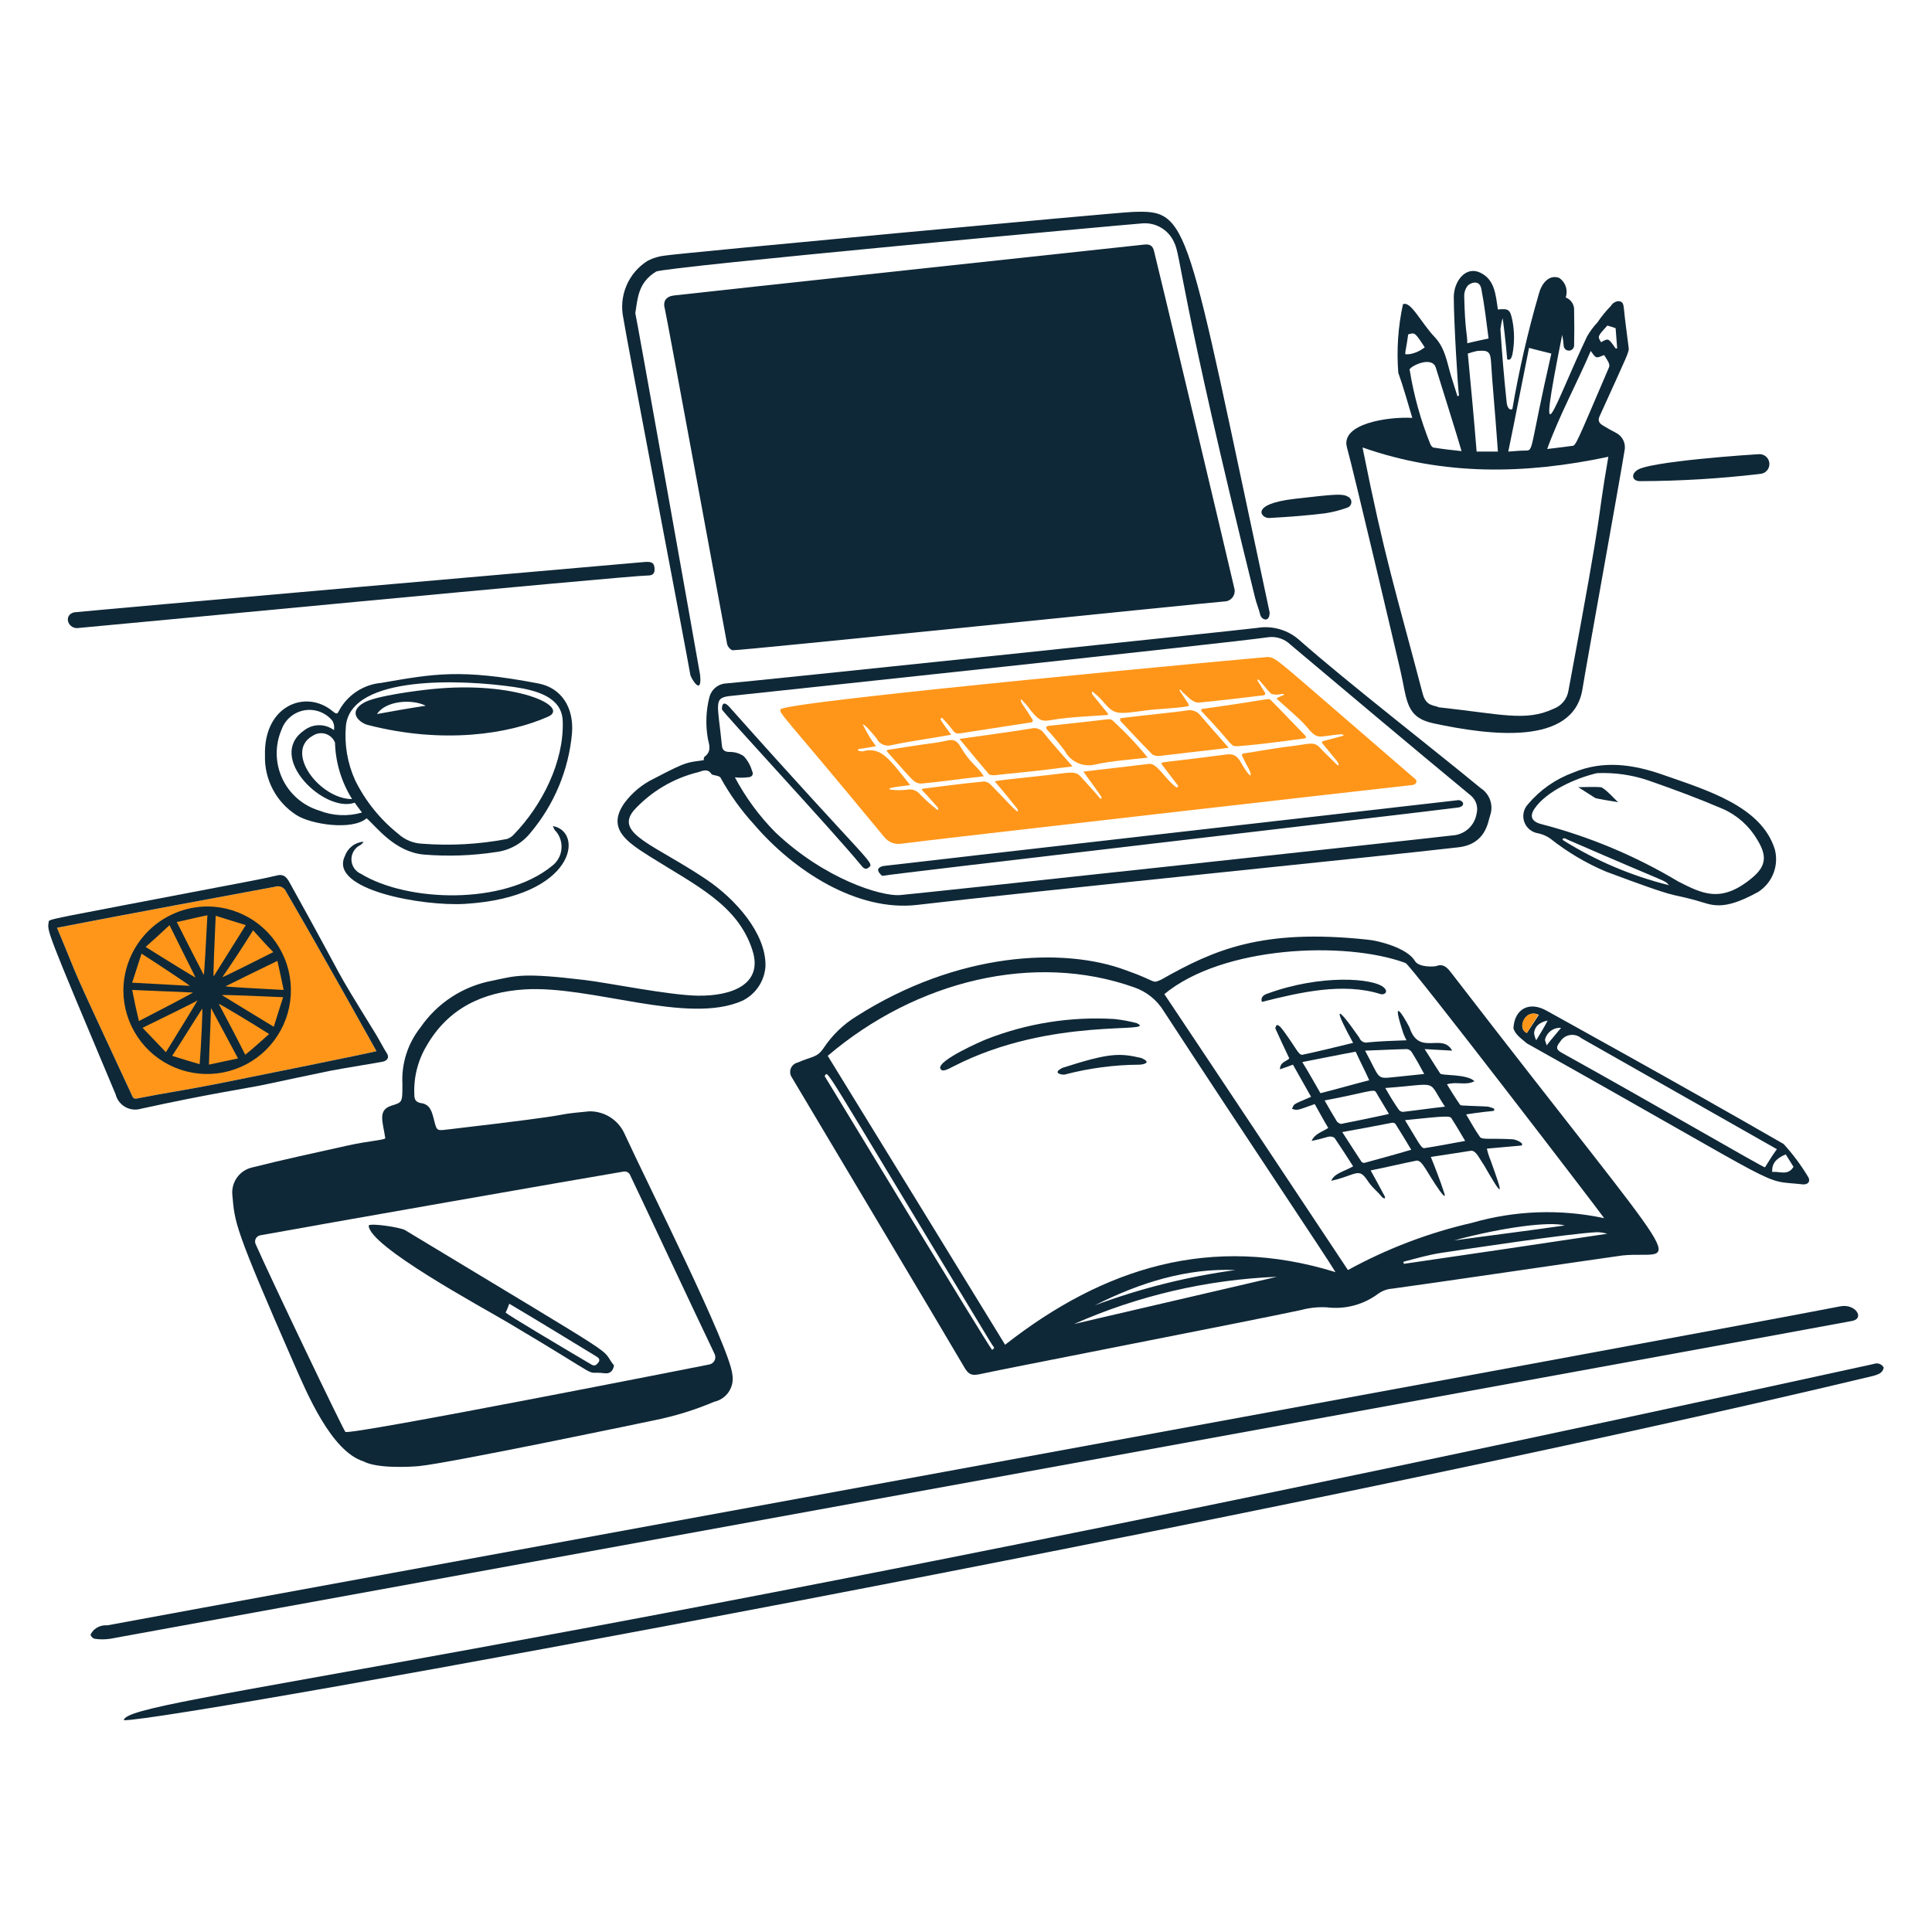 <svg width="238" height="238" viewBox="0 0 238 238" fill="none" xmlns="http://www.w3.org/2000/svg">
<path d="M46.379 129.492C46.307 129.373 39.834 117.721 35.261 109.876C35.156 109.608 34.95 109.391 34.688 109.273C34.425 109.154 34.126 109.143 33.856 109.242C25.353 110.827 18.037 112.157 7.02 114.29C10.433 122.394 7.615 116.363 16.221 134.864C16.349 135.184 16.476 135.439 16.923 135.311C20.183 134.672 23.442 134.171 26.699 133.526C32.07 132.447 45.164 129.811 46.379 129.492Z" fill="#FF9619"/>
<path d="M90.273 80.102C90.018 80.102 89.633 79.655 89.571 79.335C89.174 77.293 82.085 38.701 81.904 38.06C81.632 37.108 82.03 36.513 83.053 36.394C86.623 35.978 138.001 30.444 140.942 30.132C141.58 30.065 141.974 30.192 142.156 30.898C142.698 33 151.347 69.365 152.059 72.493C152.107 72.68 152.112 72.875 152.073 73.064C152.034 73.253 151.954 73.431 151.837 73.585C151.721 73.738 151.571 73.863 151.399 73.951C151.227 74.038 151.038 74.086 150.845 74.09C148.289 74.287 91.168 80.165 90.273 80.102Z" fill="#0F2837"/>
<path d="M47.464 140.226C47.181 138.246 46.468 136.744 48.231 136.202C49.584 135.784 49.572 135.817 49.572 133.518C49.444 131.001 50.239 128.525 51.809 126.553C52.838 125.057 54.152 123.779 55.676 122.792C57.2 121.806 58.904 121.13 60.69 120.803C63.603 120.189 64.338 119.803 72.127 120.738C74.864 121.067 82.439 122.6 85.931 122.655C90.227 122.725 94.01 121.214 92.701 117.096C90.909 111.428 85.645 109.045 79.985 105.468C77.145 103.672 74.799 102.061 76.855 99.014C77.828 97.67 79.124 96.593 80.624 95.883C84.796 93.696 84.618 93.966 86.693 93.646C86.693 93.519 86.693 93.263 86.821 93.2C87.654 92.561 87.386 91.796 87.204 91.027C86.899 89.308 86.964 87.543 87.396 85.852C87.524 85.385 87.797 84.972 88.177 84.673C88.556 84.373 89.021 84.202 89.504 84.186C92.257 83.971 152.32 77.674 154.871 77.35C155.818 77.192 156.789 77.254 157.708 77.531C158.628 77.808 159.472 78.292 160.174 78.947C165.911 83.999 176.768 92.436 182.409 97.093C182.955 97.445 183.367 97.971 183.576 98.586C183.785 99.201 183.779 99.869 183.559 100.48C183.289 101.269 183.05 103.982 179.661 104.377C169.373 105.577 127.216 109.79 113.021 111.469C105.554 112.353 97.736 107.223 92.895 101.566C91.313 99.837 89.941 97.928 88.805 95.88C88.677 95.496 87.841 95.553 87.655 95.368C87.208 94.665 86.633 94.921 86.058 95.112C82.982 95.854 80.199 97.501 78.07 99.841C75.706 102.72 80.582 104.017 87.015 108.339C90.537 110.705 94.38 114.944 94.299 119.008C94.246 119.914 93.951 120.789 93.446 121.543C92.94 122.296 92.242 122.9 91.424 123.292C84.668 126.279 72.828 121.354 64.588 121.887C59.471 122.217 55.224 124.202 52.576 128.789C51.474 130.615 50.941 132.728 51.042 134.858C51.042 135.37 51.169 135.753 51.809 135.88C53.023 136.009 53.227 137.028 53.474 137.989C53.812 139.326 53.797 139.298 55.141 139.14C74.004 136.935 66.445 137.493 72.584 136.903C73.472 136.888 74.347 137.126 75.106 137.589C75.865 138.053 76.476 138.722 76.868 139.521C79.69 145.686 89.949 166.009 90.222 169.359C90.348 170.094 90.186 170.849 89.769 171.468C89.352 172.087 88.713 172.521 87.984 172.681C85.578 173.701 83.073 174.472 80.509 174.982C80.368 175.014 55.48 180.231 51.629 180.604C50.477 180.715 46.453 180.924 44.792 180.029C40.822 178.788 37.846 171.725 36.167 167.891C28.813 151.096 28.932 150.636 28.627 147.255C28.538 146.472 28.744 145.685 29.205 145.046C29.666 144.408 30.349 143.964 31.119 143.804C35.011 142.82 38.909 141.992 42.812 141.12C45.308 140.561 47.232 140.46 47.464 140.226ZM32.065 152.175C31.948 152.195 31.838 152.243 31.742 152.312C31.646 152.382 31.567 152.473 31.512 152.578C31.457 152.682 31.426 152.798 31.422 152.917C31.418 153.035 31.442 153.153 31.491 153.261C33.481 157.757 42.161 175.88 42.544 176.39C43.02 176.866 87.272 168.111 87.398 168.084C87.532 168.056 87.658 167.997 87.766 167.913C87.875 167.829 87.963 167.722 88.025 167.6C88.086 167.477 88.119 167.342 88.121 167.205C88.123 167.067 88.094 166.931 88.037 166.807C85.928 162.428 78.197 145.913 77.565 144.635C77.488 144.524 77.381 144.434 77.257 144.378C77.134 144.322 76.997 144.301 76.862 144.316C71.876 145.146 38.71 150.962 32.065 152.175ZM90.529 95.756C91.853 98.243 93.531 100.525 95.513 102.53C101.657 108.361 108.619 110.431 110.847 110.265C112.89 110.109 174.425 103.452 178.894 102.917C179.627 102.882 180.325 102.596 180.872 102.108C181.418 101.619 181.781 100.958 181.898 100.234C182 99.848 181.995 99.442 181.882 99.058C181.77 98.675 181.554 98.33 181.26 98.061C173.814 91.903 166.353 85.623 158.96 79.404C158.593 79.047 158.148 78.781 157.66 78.625C157.172 78.47 156.655 78.43 156.149 78.509C151.688 79.167 96.347 85.061 90.018 85.73C87.837 85.96 88.405 86.545 88.932 91.863C88.989 92.439 89.315 92.63 89.884 92.63C90.498 92.621 91.1 92.799 91.609 93.141C92.086 93.648 92.436 94.259 92.632 94.926C92.887 95.438 92.632 95.759 92.057 95.759C91.549 95.822 91.036 95.821 90.529 95.756Z" fill="#0F2837"/>
<path d="M173.978 51.477C173.404 49.56 172.892 47.707 172.252 45.919C172.032 43.094 172.226 40.253 172.827 37.485C173.779 37.009 175.038 39.733 176.726 41.51C178.063 42.919 178.259 44.705 178.771 46.366C179.026 47.199 179.28 47.963 179.536 48.794C179.571 48.798 179.606 48.794 179.639 48.783C179.673 48.772 179.703 48.754 179.728 48.73C179.601 47.897 179.089 39.657 179.089 36.592C179.089 34.688 180.528 32.72 182.348 33.588C184.094 34.421 184.241 36.167 184.52 38.124C185.863 37.997 186.031 38.124 186.305 39.467C186.58 40.859 186.58 42.291 186.305 43.684C186.173 44.21 186.002 44.426 185.667 44.259C185.538 42.593 185.155 39.211 185.09 39.211C184.975 39.652 184.89 40.1 184.836 40.553C185.028 43.556 185.283 46.559 185.602 49.561C185.602 49.74 185.776 50.657 186.305 50.394C187.124 45.608 188.213 40.871 189.567 36.207C189.888 34.956 190.781 33.785 192.059 34.226C192.4 34.449 192.668 34.769 192.826 35.144C192.986 35.52 193.031 35.934 192.953 36.334C192.953 36.462 192.89 36.526 192.89 36.654C193.209 36.774 193.482 36.995 193.666 37.283C193.851 37.571 193.937 37.911 193.911 38.252C193.944 39.722 193.944 41.125 193.911 42.596C193.899 42.753 193.831 42.9 193.719 43.009C193.606 43.119 193.458 43.183 193.301 43.191C193.144 43.199 192.99 43.15 192.867 43.052C192.744 42.954 192.661 42.815 192.634 42.66C192.605 42.187 192.541 41.717 192.442 41.254C189.085 58.04 191.478 49.895 195.509 41.446C195.864 40.822 196.293 40.243 196.787 39.721C197.278 38.99 197.835 38.305 198.453 37.677C198.546 37.517 198.676 37.382 198.831 37.282C198.987 37.182 199.164 37.12 199.348 37.101C199.923 37.101 199.995 37.484 200.05 38.06C200.203 39.654 200.434 41.191 200.626 42.788C200.732 43.321 200.55 43.551 197.047 51.286C196.788 51.859 197.047 52.171 197.495 52.436C198.013 52.746 198.581 53.075 199.092 53.33C199.488 53.534 199.805 53.866 199.99 54.272C200.176 54.677 200.219 55.134 200.114 55.567C199.611 58.773 195.401 82.01 194.939 84.894C193.812 91.923 183.54 90.596 176.601 89.111C173.115 88.366 173.36 86.255 172.512 82.594C172.053 80.615 166.812 58.301 165.931 55.12C165.111 52.183 170.971 51.315 173.978 51.477ZM198.135 56.269C187.912 58.442 177.816 58.634 167.848 55.12C170.616 68.956 171.918 72.723 175.261 85.465C175.675 87.046 176.677 86.844 177.241 87.131C184.939 87.964 187.934 88.916 191.362 87.322C191.842 87.149 192.267 86.851 192.593 86.457C192.92 86.064 193.134 85.591 193.214 85.086C197.907 59.976 196.469 65.902 198.128 56.269H198.135ZM173.662 45.599C174.167 48.732 175.022 51.798 176.212 54.74C176.282 54.894 176.392 55.027 176.531 55.123C177.682 55.315 178.831 55.442 180.046 55.571C179.853 54.798 176.888 45.337 176.851 45.218C176.275 43.746 173.401 45.28 173.655 45.599H173.662ZM197.623 43.746C197.305 43.81 196.983 44.073 196.665 44.002C196.408 43.944 196.218 43.554 195.962 43.235C194.237 47.26 192.129 51.089 190.595 55.311C191.744 55.183 192.703 55.056 193.661 54.928C194.127 54.928 194.184 54.647 198.198 45.28C198.409 44.843 197.972 44.34 197.616 43.746H197.623ZM188.359 42.852C187.464 47.255 186.693 51.35 185.803 55.63C186.698 55.567 187.273 55.503 187.912 55.503C188.971 55.503 188.369 55.53 191.106 43.554C190.141 43.3 189.245 43.107 188.352 42.852H188.359ZM184.525 55.63C184.122 49.987 183.844 47.373 183.692 44.768C183.611 43.364 183.436 43.102 181.967 43.235C181.578 43.32 181.194 43.427 180.817 43.554C181.2 47.58 181.583 51.606 181.903 55.63H184.525ZM183.376 41.707C183.12 39.727 182.876 37.616 182.48 35.574C182.233 34.295 180.946 34.935 180.755 35.254C180.501 35.607 180.366 36.032 180.372 36.468C180.474 40.759 180.755 41.163 180.755 42.282C181.642 42.084 182.409 41.888 183.368 41.701L183.376 41.707ZM175.516 42.794C174.302 40.941 174.302 40.941 173.471 41.197C173.088 44.072 172.832 43.624 173.662 43.624C174.338 43.504 174.972 43.216 175.508 42.788L175.516 42.794ZM197.24 42.155C198.135 41.644 198.135 41.644 199.025 42.921H199.217C199.154 42.09 199.09 41.26 199.025 40.429C198.691 40.303 198.35 40.197 198.003 40.11C196.785 41.446 196.785 41.446 197.233 42.149L197.24 42.155Z" fill="#0F2837"/>
<path d="M13.536 201.884C12.922 201.972 12.298 201.972 11.683 201.884C11.568 201.858 11.461 201.803 11.371 201.726C11.282 201.647 11.214 201.548 11.173 201.437C11.108 201.309 11.364 201.053 11.492 200.862C11.715 200.636 11.985 200.46 12.283 200.35C12.581 200.239 12.9 200.196 13.217 200.223C24.422 198.122 206.406 164.88 226.688 160.928C228.566 160.562 229.708 162.382 228.222 162.713C226.902 163.014 13.655 201.863 13.536 201.884Z" fill="#0F2837"/>
<path d="M230.841 168.021C231.063 167.935 231.309 167.933 231.532 168.015C231.755 168.098 231.942 168.259 232.055 168.469C231.927 169.171 231.353 169.302 230.778 169.491C158.307 186.851 21.814 211.916 15.262 211.916C15.262 209.183 58.462 205.751 230.841 168.021Z" fill="#0F2837"/>
<path d="M45.164 100.804C43.379 102.338 38.334 101.561 36.539 100.421C35.309 99.639 34.302 98.55 33.619 97.262C32.936 95.974 32.599 94.53 32.642 93.073C32.458 86.896 37.701 84.847 41.011 87.641C41.267 87.833 41.523 88.089 41.715 87.641C42.223 86.664 42.969 85.83 43.884 85.216C44.799 84.602 45.853 84.227 46.95 84.127C53.388 83.016 56.654 82.348 66.311 84.192C69.19 84.741 70.714 87.194 70.464 90.325C70.058 94.842 68.271 99.126 65.347 102.593C64.305 103.899 62.796 104.747 61.139 104.958C58.201 105.41 55.22 105.517 52.257 105.277C48.627 104.975 46.377 101.843 45.164 100.804ZM42.609 89.431C42.407 91.729 42.803 94.04 43.759 96.139C45.023 98.695 46.834 100.942 49.063 102.721C49.871 103.458 50.911 103.887 52.003 103.935C55.485 104.204 58.987 104.011 62.418 103.361C62.766 103.258 63.076 103.058 63.313 102.784C66.74 99.249 69.514 93.852 69.319 88.792C69.208 85.927 66.214 85.057 63.377 84.639C57.051 83.706 43.226 83.079 42.609 89.431ZM53.152 84.894C63.575 83.823 70.255 87.064 67.528 88.28C62.668 90.447 54.557 91.697 45.293 89.302C44.333 89.055 42.732 87.756 44.845 86.555C46.312 85.719 51.362 85.077 53.152 84.894ZM41.14 89.942C41.218 89.548 41.15 89.139 40.948 88.792C40.539 88.29 40.005 87.907 39.398 87.68C38.792 87.454 38.137 87.393 37.499 87.503C36.862 87.614 36.265 87.892 35.771 88.31C35.276 88.727 34.902 89.269 34.686 89.879C34.278 90.829 34.074 91.856 34.087 92.89C34.101 93.925 34.333 94.945 34.766 95.885C35.2 96.825 35.827 97.662 36.606 98.344C37.385 99.026 38.298 99.536 39.287 99.841C40.977 100.513 42.843 100.603 44.59 100.096C44.271 99.649 43.95 99.263 43.695 98.882C39.969 100.208 32.768 93.272 37.434 90.001C37.958 89.582 38.606 89.348 39.277 89.338C39.948 89.327 40.603 89.539 41.14 89.942ZM43.376 98.439C42.065 96.348 41.336 93.943 41.267 91.475C41.164 91.22 41.005 90.99 40.802 90.804C40.599 90.618 40.357 90.48 40.093 90.4C39.829 90.32 39.551 90.3 39.279 90.342C39.006 90.384 38.747 90.487 38.519 90.642C34.986 92.604 39.371 98.439 43.376 98.439ZM52.448 86.939C50.663 86.044 47.465 86.363 46.442 87.961C48.487 87.584 50.337 87.258 52.448 86.939Z" fill="#0F2837"/>
<path d="M86.249 83.169C86.505 85.853 85.108 83.551 85.035 83.105C84.636 80.669 77.093 41.32 76.792 39.209C76.502 37.862 76.635 36.458 77.172 35.188C77.71 33.919 78.626 32.846 79.796 32.117C80.473 31.77 81.21 31.553 81.967 31.478C83.625 31.201 137.174 26.2 139.473 26.111C146.643 25.833 145.978 26.785 156.404 75.438C156.404 76.78 155.396 76.329 155.254 75.757C155.08 75.05 154.79 74.356 154.615 73.649C145.35 36.188 145.471 31.397 144.648 29.881C144.325 29.13 143.777 28.499 143.077 28.075C142.379 27.651 141.566 27.456 140.751 27.516C138.834 27.647 81.771 32.871 80.818 33.459C78.588 34.824 78.557 36.775 78.262 38.57C78.326 38.635 85.61 79.463 86.249 83.169Z" fill="#0F2837"/>
<path d="M40.628 131.919C39.164 132.207 33.726 133.379 32.45 133.645C30.462 134.06 25.636 134.769 17.37 136.584C17.048 136.681 16.709 136.712 16.374 136.673C16.039 136.636 15.715 136.529 15.422 136.363C15.13 136.196 14.874 135.971 14.67 135.702C14.467 135.434 14.32 135.126 14.239 134.799C5.538 114.132 5.831 114.747 5.998 113.581C5.998 113.187 5.658 113.366 29.191 108.854C30.857 108.536 32.517 108.23 34.174 107.832C34.943 107.647 35.325 108.087 35.644 108.665C43.569 122.931 40.325 117.709 46.25 127.322C46.762 128.155 47.156 128.976 47.656 129.75C47.983 130.256 47.719 130.639 47.21 130.773C46.767 130.886 42.483 131.556 40.628 131.919ZM46.379 129.492C46.306 129.373 39.834 117.721 35.261 109.876C35.156 109.608 34.95 109.392 34.687 109.273C34.425 109.155 34.126 109.143 33.855 109.242C25.353 110.826 18.037 112.157 7.02 114.289C10.433 122.395 7.615 116.363 16.221 134.863C16.348 135.184 16.476 135.439 16.923 135.311C20.182 134.672 23.442 134.171 26.699 133.526C32.069 132.447 45.164 129.811 46.379 129.492Z" fill="#0F2837"/>
<path d="M9.767 77.35C8.393 77.625 7.737 75.781 9.128 75.433C10.913 75.219 77.213 69.412 79.348 69.236C80.242 69.162 80.562 69.299 80.626 69.938C80.69 70.577 80.497 70.897 79.793 70.897C77.4 70.902 10.145 77.35 9.767 77.35Z" fill="#0F2837"/>
<path d="M208.862 110.898C205.224 109.907 207.263 110.89 197.872 107.385C195.396 106.342 193.074 104.967 190.97 103.296C190.526 102.99 190.027 102.772 189.501 102.656C189.112 102.603 188.746 102.444 188.443 102.197C188.138 101.95 187.908 101.624 187.776 101.255C187.644 100.886 187.617 100.489 187.695 100.104C187.773 99.72 187.956 99.366 188.222 99.078C189.704 97.317 191.621 95.973 193.782 95.181C197.5 93.614 201.193 94.16 204.835 95.437C210.272 97.341 216.998 99.321 218.639 104.638C218.894 105.615 218.834 106.647 218.466 107.588C218.099 108.528 217.444 109.328 216.594 109.874C212.065 112.37 210.851 111.442 208.862 110.898ZM192.632 103.552C196.64 106.055 201.018 107.909 205.603 109.046C204.858 108.301 206.443 109.243 193.08 103.423C192.559 103.077 192.32 103.394 192.632 103.552ZM196.721 95.245C194.155 95.84 190.533 97.44 189.054 99.59C188.4 100.542 188.669 101.197 189.822 101.507C195.776 103.049 201.477 105.437 206.753 108.598C209.685 110.077 212.003 111.329 215.826 108.152C217.611 106.672 217.681 105.403 216.465 103.423C215.487 101.757 214.014 100.439 212.249 99.655C209.248 98.371 206.18 97.225 203.048 96.139C201.013 95.45 198.867 95.146 196.721 95.245Z" fill="#0F2837"/>
<path d="M186.435 126.681C186.562 124.252 188.407 123.306 190.524 124.508C190.643 124.579 206.969 133.577 219.724 140.93C220.855 142.17 221.86 143.519 222.726 144.955C223.021 145.401 222.876 145.907 222.152 145.907C216.488 145.279 221.512 147.274 188.096 128.533C187.521 128.022 186.691 127.512 186.435 126.681ZM218.893 141.568L194.803 127.895C194.609 127.731 194.383 127.612 194.139 127.545C193.895 127.478 193.64 127.465 193.39 127.508C193.14 127.551 192.903 127.648 192.694 127.792C192.486 127.935 192.313 128.124 192.185 128.342C191.661 128.971 191.677 129.294 192.376 129.684C203.399 135.789 217.137 143.804 217.424 143.804C217.871 143.102 218.318 142.334 218.893 141.568ZM220.938 143.74L219.98 142.207C218.764 142.717 218.255 143.357 218.314 144.378C219.213 144.251 220.234 144.89 220.938 143.74ZM188.094 127.256C188.604 126.489 189.052 125.787 189.564 125.019C189.409 124.934 189.239 124.881 189.065 124.864C188.889 124.846 188.713 124.866 188.546 124.92C188.379 124.973 188.224 125.062 188.092 125.178C187.96 125.294 187.853 125.435 187.779 125.594C187.33 126.361 187.521 127 188.096 127.256H188.094ZM190.522 128.788C191.16 127.955 191.736 127.319 192.307 126.617C191.856 126.587 191.408 126.718 191.045 126.987C190.682 127.256 190.427 127.646 190.325 128.086C190.332 128.282 190.519 128.597 190.519 128.788H190.522ZM189.243 128.15C189.82 127.198 190.266 126.484 190.65 125.722C189.691 125.913 189.052 126.425 188.984 127.256C189.019 127.567 189.108 127.869 189.245 128.15H189.243Z" fill="#0F2837"/>
<path d="M68.103 101.762C71.984 102.437 70.879 110.509 57.304 111.346C52.036 111.67 40.483 109.604 42.481 105.469C42.648 104.979 42.955 104.549 43.364 104.232C43.772 103.915 44.265 103.724 44.781 103.684C44.684 103.877 44.527 104.034 44.333 104.131C44.008 104.302 43.739 104.562 43.555 104.88C43.371 105.198 43.281 105.561 43.294 105.929C43.307 106.296 43.424 106.652 43.631 106.955C43.837 107.259 44.126 107.498 44.462 107.645C50.214 111.141 62.037 111.52 67.975 106.693C68.3 106.452 68.573 106.149 68.776 105.799C68.979 105.45 69.108 105.063 69.156 104.661C69.204 104.26 69.169 103.853 69.054 103.465C68.939 103.079 68.745 102.719 68.486 102.409C68.294 102.273 68.23 102.018 68.103 101.762Z" fill="#0F2837"/>
<path d="M202.025 59.273C201.097 59.273 200.919 58.487 201.578 57.995C202.662 56.826 216.537 55.95 216.657 55.95C216.98 55.925 217.298 56.028 217.544 56.238C217.789 56.448 217.941 56.746 217.967 57.068C217.992 57.39 217.889 57.709 217.679 57.954C217.469 58.2 217.171 58.352 216.849 58.378C211.929 58.959 206.98 59.258 202.025 59.273Z" fill="#0F2837"/>
<path d="M159.536 61.444C164.534 60.874 165.36 60.789 166.053 61.188C166.185 61.249 166.295 61.347 166.369 61.471C166.444 61.594 166.48 61.737 166.473 61.881C166.466 62.026 166.417 62.164 166.33 62.28C166.244 62.396 166.125 62.483 165.989 62.531C165.098 62.855 164.178 63.09 163.241 63.234C161.007 63.51 158.705 63.681 156.405 63.809C155.447 63.936 153.716 62.108 159.536 61.444Z" fill="#0F2837"/>
<path d="M178.831 119.908C178.385 119.333 177.879 118.63 176.915 119.013C176.723 119.077 174.787 119.217 174.297 118.374C173.377 116.803 169.859 115.875 168.482 115.756C155.421 114.357 149.522 117.019 143.054 120.676C141.807 121.21 142.712 120.938 138.707 119.526C130.987 116.631 117.935 117.279 105.482 125.212C103.874 126.204 102.501 127.534 101.458 129.11C100.651 130.318 100.041 130.108 98.263 130.895C98.072 130.938 97.894 131.029 97.746 131.157C97.598 131.286 97.484 131.45 97.415 131.632C97.345 131.816 97.322 132.014 97.347 132.209C97.373 132.403 97.446 132.588 97.56 132.748C98.582 134.474 117.112 165.527 118.773 168.402C119.284 169.296 119.667 169.488 120.625 169.296C124.141 168.528 153.749 162.78 160.305 161.374C161.345 161.092 162.424 160.984 163.499 161.053C165.722 161.32 167.963 160.724 169.76 159.387C170.265 159.017 170.863 158.796 171.486 158.749C174.489 158.365 197.491 154.978 199.854 154.659C206.868 153.927 209.286 159.417 178.831 119.908ZM122.221 166.295C121.745 165.819 101.663 132.678 101.583 132.559C102.142 132 100.393 129.643 121.901 165.146C122.588 166.289 122.594 165.922 122.221 166.295ZM132.316 163.1C140.205 159.609 148.68 157.637 157.299 157.286L132.316 163.1ZM134.872 160.799C140.431 157.989 146.245 156.2 152.188 156.455C146.274 157.261 140.466 158.718 134.872 160.799ZM123.818 165.657C116.534 153.772 109.25 141.909 101.966 130.067C112.869 120.785 127.425 117.251 139.729 121.634C141.248 122.159 142.535 123.198 143.37 124.573C153.897 140.706 163.236 154.572 164.518 156.711C149.249 151.983 135.958 156.137 123.818 165.657ZM166.052 156.455C158.577 145.209 151.037 133.837 143.435 122.464C150.596 116.535 165.648 115.868 173.145 118.63C173.712 118.773 197.113 149.313 197.616 150.066C192.221 148.91 186.624 149.108 181.322 150.641C175.989 151.864 170.85 153.821 166.052 156.455ZM192.76 150.961C188.357 151.6 183.687 152.175 179.087 152.813C185.221 151.152 190.971 150.449 192.76 150.961ZM172.953 155.688C172.902 155.614 172.879 155.523 172.889 155.432C174.359 155.05 175.893 154.599 177.489 154.347C180.709 153.858 193.415 151.942 196.721 151.791C197.154 151.797 197.584 151.862 197.999 151.983C189.567 153.261 181.26 154.475 172.953 155.688Z" fill="#0F2837"/>
<path d="M188.096 127.257C186.787 126.674 187.886 124.211 189.501 125.02C189.054 125.783 188.543 126.489 188.096 127.257Z" fill="#FF9619"/>
<path d="M75.642 168.212C75.513 168.914 75.129 169.248 74.491 169.17C71.479 168.805 75.417 170.539 62.544 162.909C59.187 160.919 45.419 153.499 45.419 150.961C45.732 150.648 49.33 151.199 49.893 151.535C78.369 168.736 73.597 165.658 75.642 168.212ZM62.288 161.695C62.61 162.017 68.551 165.554 72.83 168.083C73.274 168.347 73.469 168.148 73.725 167.829C73.981 167.445 73.725 167.255 73.406 167.062C72.204 166.332 65.034 161.945 62.735 160.608C62.608 160.979 62.459 161.342 62.288 161.695Z" fill="#0F2837"/>
<path d="M156.212 80.933C157.381 81.112 156.569 80.652 174.167 95.82C174.831 96.262 174.345 96.715 173.911 96.715C171.484 96.969 113.659 103.555 111.04 103.934C110.63 104.002 110.211 103.953 109.827 103.795C109.443 103.637 109.111 103.375 108.867 103.04C96.372 87.887 95.972 87.926 96.152 87.385C96.655 86.378 156.072 80.91 156.212 80.933ZM107.909 91.922C107.141 92.05 106.566 92.177 105.928 92.241C105.352 92.37 105.863 92.561 106.248 92.561C108.522 91.93 109.496 93.427 112.125 96.715C111.231 96.842 110.528 96.906 109.825 97.033C109.186 97.289 109.761 97.225 109.825 97.289C110.441 97.357 111.061 97.357 111.677 97.289C111.997 97.215 112.33 97.235 112.636 97.349C112.944 97.463 113.21 97.664 113.403 97.928C114.012 98.536 114.651 99.112 115.321 99.652C115.512 99.781 115.703 99.908 115.512 99.461C114.872 98.759 114.298 98.056 113.595 97.353C113.581 97.338 113.572 97.319 113.568 97.299C113.565 97.279 113.566 97.258 113.572 97.239C113.579 97.22 113.59 97.202 113.606 97.189C113.621 97.175 113.639 97.165 113.659 97.161C114.681 97.033 119.025 96.459 121.262 96.267C121.585 96.311 121.88 96.469 122.095 96.715C123.741 98.36 125.965 100.939 125.29 99.59C124.395 98.503 123.505 97.353 122.542 96.267C122.798 96.138 124.591 95.973 129.507 95.434C131.745 95.196 132.461 94.909 133.149 95.69C133.863 96.506 134.618 97.287 135.322 98.118C135.641 98.628 135.897 98.373 135.513 97.926C134.874 96.967 134.171 96.073 133.469 95.051C136.215 94.731 138.9 94.412 141.646 94.092C142.598 94.092 143.708 96.19 144.969 97.031L145.161 96.839C144.459 95.945 143.819 95.054 143.116 94.156C142.937 93.799 142.89 94.023 150.592 93.005C151.488 92.886 152.062 92.751 152.7 93.644C153.851 95.69 154.366 96.009 153.914 94.859C153.723 94.539 153.276 93.644 153.021 93.134C153.002 93.101 152.993 93.064 152.993 93.026C152.994 92.988 153.005 92.951 153.024 92.918C153.044 92.886 153.071 92.859 153.104 92.841C153.137 92.823 153.174 92.813 153.212 92.814C154.235 92.686 156.792 92.186 159.09 91.92C161.199 91.675 161.844 91.276 162.603 92.112C163.183 92.747 163.819 93.325 164.458 93.964C164.904 94.475 165.095 94.348 164.713 93.773L162.928 91.6C162.897 91.576 162.874 91.543 162.864 91.506C162.854 91.468 162.856 91.428 162.871 91.392C162.885 91.356 162.911 91.326 162.944 91.306C162.977 91.286 163.016 91.277 163.054 91.281L165.227 90.706C165.738 90.578 165.483 90.45 165.164 90.45C162.175 90.722 162.413 91.262 160.818 89.364C160.119 88.531 157.623 86.424 157.24 86.041C157.447 85.922 157.66 85.815 157.879 85.721C158.327 85.594 158.327 85.402 157.688 85.53C157.327 85.606 156.952 85.585 156.602 85.467C156.474 85.402 155.516 84.253 155.196 83.868C154.813 83.549 154.813 83.741 155.004 83.997L155.837 85.338C155.856 85.371 155.865 85.409 155.865 85.446C155.864 85.484 155.853 85.521 155.834 85.553C155.814 85.586 155.787 85.613 155.754 85.631C155.721 85.65 155.683 85.659 155.646 85.658C152.962 85.977 150.342 86.297 147.722 86.552C146.869 86.552 146.532 85.975 145.614 85.211C145.358 84.763 145.167 84.955 145.487 85.338C145.805 85.785 146.061 86.233 146.382 86.68C146.509 86.936 146.445 86.999 146.317 86.999C145.103 87.255 142.675 87.314 141.2 87.511C137.493 88.008 137.294 88.094 135.833 86.36C135.502 85.988 135.138 85.646 134.747 85.338C134.555 85.083 134.428 85.275 134.555 85.53C135.131 86.233 135.833 87.128 136.473 87.894C136.486 87.91 136.494 87.928 136.498 87.948C136.502 87.968 136.5 87.989 136.494 88.008C136.487 88.027 136.476 88.044 136.461 88.058C136.446 88.072 136.428 88.081 136.408 88.086C135.45 88.15 131.49 88.344 129.763 88.661C128.359 88.919 128.097 88.852 127.016 87.575C126.733 87.163 126.411 86.778 126.057 86.424C125.61 85.85 125.739 86.297 125.866 86.616C126.313 87.255 126.76 87.959 127.209 88.661C127.222 88.69 127.229 88.722 127.23 88.754C127.231 88.786 127.225 88.818 127.213 88.848C127.201 88.878 127.183 88.905 127.16 88.928C127.137 88.951 127.11 88.969 127.08 88.981C124.14 89.428 121.279 89.885 118.393 90.322C117.338 90.482 117.704 90.084 116.029 88.406L115.836 88.597C116.221 89.237 116.669 89.811 117.179 90.513C114.687 90.961 112.258 91.276 109.831 91.791C109.474 91.896 109.09 91.87 108.751 91.717C108.411 91.564 108.137 91.295 107.978 90.958C106.381 88.978 106.125 89.106 106.381 89.426C106.806 90.306 107.318 91.143 107.909 91.922Z" fill="#FF9619"/>
<path d="M108.676 107.896C108.557 107.777 107.538 106.997 108.802 106.682C111.42 106.362 176.851 98.886 179.661 98.567C180.212 98.567 180.597 99.245 179.725 99.461C172.991 100.33 110.028 107.624 108.676 107.896Z" fill="#0F2837"/>
<path d="M89.89 87.13C107.373 106.765 107.785 106.212 107.015 106.874C106.566 107.256 106.251 106.806 105.992 106.491C102.651 102.421 88.932 87.643 88.932 87.385C88.932 87.193 88.927 86.047 89.89 87.13Z" fill="#0F2837"/>
<path d="M117.493 131.346C116.752 131.725 116.038 132.151 115.827 131.602C115.572 130.581 120.962 128.236 121.513 128.023C126.531 126.055 131.915 125.205 137.295 125.531C138.222 125.633 139.141 125.803 140.043 126.042C142.8 127.417 129.634 125.124 117.493 131.346Z" fill="#0F2837"/>
<path d="M140.56 130.323C142.092 130.962 140.622 131.156 140.366 131.156C137.261 131.174 134.17 131.582 131.167 132.37C130.975 132.435 129.441 132.243 130.911 131.537C136.612 129.71 137.871 129.704 140.56 130.323Z" fill="#0F2837"/>
<path d="M166.691 143.677C165.925 142.463 165.158 141.313 164.391 140.163C164.279 140.09 164.153 140.04 164.021 140.019C163.89 139.997 163.755 140.002 163.625 140.034C162.981 140.212 162.282 140.417 161.579 140.546C161.964 139.652 162.857 139.459 163.625 138.948C163.049 137.99 162.538 137.032 161.959 136.01C159.655 136.843 159.793 136.8 159.146 136.584C159.535 136.002 158.853 136.227 161.511 135.115C160.744 133.773 160.042 132.497 159.274 131.153C158.764 131.345 158.252 131.537 157.677 131.728C157.677 130.835 158.443 130.776 158.828 130.388C158.252 129.174 157.677 127.958 157.103 126.681C157.167 126.617 157.133 125.635 158.125 127C159.791 129.293 159.943 129.939 160.425 129.939C162.534 129.492 164.578 128.98 166.687 128.47C164.513 124.509 164.195 123.166 167.453 127.831C167.527 128.047 167.681 128.228 167.882 128.334C168.084 128.441 168.319 128.467 168.539 128.406C170.071 128.257 171.606 128.214 173.268 128.15C173.054 127.765 172.883 127.358 172.757 126.937C171.091 121.761 173.65 126.553 173.65 126.617C174.827 130.145 177.674 127.17 178.886 129.428C177.864 129.365 176.778 129.301 175.5 129.236C176.203 130.323 176.778 131.281 177.417 132.24C177.567 132.538 180.699 132.263 181.634 133.192C180.548 133.767 179.462 133.192 178.248 133.575C178.76 134.408 179.269 135.241 179.845 136.067C179.909 136.196 180.229 136.196 180.483 136.196C181.443 136.258 182.337 136.258 183.295 136.323C183.56 136.379 183.817 136.464 184.062 136.578C184.062 137.043 184.44 136.677 180.611 137.281C181.185 138.24 181.697 139.197 182.336 140.093C182.669 140.426 183.764 140.195 186.361 140.349C186.612 140.349 187.789 140.767 187.448 141.115C186.042 141.242 184.635 141.371 183.164 141.498C183.274 141.978 183.422 142.448 183.61 142.903C185.276 147.504 185.207 147.696 182.777 143.479C182.301 142.843 181.884 141.754 181.244 141.754C179.578 142.01 177.984 142.266 176.261 142.521C176.708 143.606 177.538 145.78 177.793 146.61C178.369 148.143 177.41 146.738 177.346 146.674C175.726 144.379 175.253 142.968 174.535 142.968C172.617 143.351 170.765 143.801 168.848 144.182C169.424 145.204 169.934 146.163 170.445 147.121C170.894 147.824 170.382 147.696 170.126 147.312C169.742 146.865 169.293 146.479 168.912 146.034C168.467 145.521 168.079 144.693 167.571 144.564C166.896 144.341 166.163 144.978 163.993 145.46C164.391 144.508 165.605 144.316 166.691 143.677ZM162.666 134.668C164.71 134.157 166.691 133.581 168.671 133.071C168.161 131.92 167.586 130.835 167.005 129.556C164.897 129.939 162.721 130.389 160.425 130.835C161.261 132.175 161.959 133.454 162.666 134.668ZM165.349 139.459C166.182 140.738 166.947 141.951 167.713 143.103C167.765 143.168 167.836 143.216 167.917 143.239C167.997 143.261 168.082 143.258 168.161 143.23C170.014 142.718 171.931 142.207 173.847 141.633C173.209 140.546 172.57 139.524 171.931 138.501C171.884 138.428 171.817 138.37 171.738 138.337C171.657 138.302 171.569 138.293 171.484 138.31C169.502 138.694 167.522 139.076 165.349 139.459ZM171.1 137.224C170.588 136.329 170.014 135.439 169.502 134.541C169.273 134.082 168.354 134.591 163.177 135.562C163.752 136.584 164.2 137.347 164.71 138.18C164.839 138.309 165.094 138.5 165.286 138.436C167.202 138.054 169.119 137.671 171.1 137.224ZM173.08 137.99C174.715 140.664 175.05 141.441 175.445 141.441C177.111 141.185 178.767 140.865 180.492 140.546C179.917 139.587 179.406 138.694 178.826 137.798C178.646 137.429 178.171 137.464 173.08 137.99ZM168.161 129.428C170.055 132.899 169.485 132.926 171.74 132.687C172.953 132.557 174.167 132.431 175.445 132.303C174.934 131.345 174.437 130.441 173.911 129.62C173.849 129.518 173.766 129.431 173.666 129.365C173.566 129.299 173.454 129.255 173.336 129.236C171.674 129.269 170.014 129.365 168.161 129.428ZM170.653 134.029C171.228 135.05 171.74 135.881 172.319 136.712C172.379 136.79 172.457 136.853 172.545 136.898C172.633 136.942 172.73 136.966 172.829 136.968C174.555 136.776 176.216 136.52 178.005 136.329C175.698 132.877 177.513 133.538 170.653 134.029Z" fill="#0F2837"/>
<path d="M155.446 123.422C155.254 122.847 155.702 122.527 156.15 122.399C162.643 120.007 169.291 120.463 170.525 121.696C171.08 122.252 170.468 122.588 170.079 122.464C165.436 120.986 160.061 122.268 155.446 123.422Z" fill="#0F2837"/>
<path d="M25.612 111.666C27.648 111.685 29.632 112.306 31.316 113.449C33 114.593 34.307 116.21 35.075 118.095C35.843 119.98 36.035 122.05 35.629 124.045C35.223 126.039 34.236 127.87 32.792 129.305C31.349 130.74 29.513 131.716 27.516 132.11C25.519 132.504 23.45 132.299 21.569 131.52C19.688 130.742 18.08 129.424 16.946 127.734C15.812 126.043 15.204 124.055 15.197 122.019C15.211 119.267 16.314 116.632 18.266 114.692C20.218 112.751 22.86 111.663 25.612 111.666ZM24.079 120.42C24.079 120.356 21.971 116.203 20.884 113.967C19.862 114.925 18.967 115.752 17.945 116.65C20.054 117.991 24.015 120.42 24.079 120.42ZM17.562 126.616C18.584 127.703 19.479 128.597 20.437 129.619C21.779 127.447 24.335 123.294 24.335 123.23C24.157 123.414 19.816 125.491 17.562 126.616ZM17.114 125.783C19.479 124.57 23.759 122.332 23.759 122.269C21.332 122.141 18.904 122.078 16.284 121.95C16.541 123.295 16.795 124.445 17.114 125.783ZM33.727 126.485C34.111 125.208 34.494 124.058 34.877 122.844C32.26 122.717 27.402 122.524 27.338 122.588C29.446 123.869 31.491 125.148 33.727 126.489V126.485ZM26.571 112.812C26.443 115.43 26.251 120.288 26.315 120.288C27.593 118.244 28.872 116.199 30.277 113.963C28.999 113.584 27.846 113.199 26.571 112.812ZM25.102 120.096C25.166 120.096 25.421 115.304 25.549 112.749C24.271 113.004 23.057 113.324 21.779 113.582C22.929 115.883 24.015 117.991 25.102 120.1V120.096ZM33.152 127.38C31.043 126.039 27.019 123.611 26.954 123.675C28.041 125.719 29.126 127.764 30.213 129.936C31.235 129.115 32.13 128.282 33.152 127.384V127.38ZM23.376 121.439C23.376 121.374 19.543 118.821 17.434 117.477C17.051 118.691 16.667 119.84 16.284 121.055C18.84 121.186 21.14 121.314 23.376 121.442V121.439ZM34.174 118.371C31.938 119.458 29.829 120.48 27.785 121.501C27.785 121.566 32.45 121.822 34.942 121.95C34.686 120.674 34.43 119.525 34.174 118.375V118.371ZM29.319 130.384C28.168 128.211 25.997 124.185 25.997 124.185C25.932 126.422 25.804 128.723 25.741 131.15C26.954 130.9 28.041 130.643 29.319 130.388V130.384ZM31.178 114.605C29.9 116.65 28.686 118.503 27.408 120.356C27.471 120.42 31.497 118.375 33.67 117.289C32.769 116.394 32.002 115.5 31.178 114.605ZM24.596 131.09C24.788 128.727 24.979 124.253 24.916 124.253C23.702 126.106 22.552 128.023 21.21 130.067C22.418 130.45 23.443 130.77 24.59 131.09H24.596Z" fill="#0F2837"/>
<path d="M194.421 96.969C195.38 96.969 196.274 96.906 197.168 96.969C197.68 97.034 198.953 98.503 199.342 98.822C198.509 98.695 196.658 98.376 196.529 98.312C195.891 97.929 195.251 97.481 194.421 96.969Z" fill="#0F2837"/>
<path d="M132.125 94.414C130.975 94.542 130.017 94.677 129.058 94.798C126.888 95.07 124.713 95.245 122.54 95.5C122.284 95.5 121.902 95.5 121.774 95.308C120.623 93.967 119.474 92.561 118.196 91.024C119.538 90.832 125.359 90.039 127.014 89.746C127.306 89.668 127.617 89.68 127.902 89.783C128.188 89.886 128.435 90.074 128.61 90.321C129.625 91.609 130.846 92.945 132.125 94.414Z" fill="#FF9619"/>
<path d="M160.814 90.645C160.844 90.669 160.866 90.702 160.876 90.739C160.887 90.777 160.884 90.816 160.87 90.853C160.855 90.888 160.829 90.919 160.797 90.939C160.763 90.959 160.724 90.968 160.686 90.964C159.818 91.066 156.224 91.626 152.507 91.923C151.456 91.923 152.2 92.011 148.035 87.639C148.004 87.615 147.982 87.582 147.971 87.545C147.962 87.507 147.964 87.467 147.978 87.431C147.992 87.395 148.018 87.365 148.052 87.345C148.085 87.325 148.124 87.316 148.162 87.32C156.254 86.204 156.254 85.96 156.533 86.234C158.002 87.703 159.391 89.191 160.814 90.645Z" fill="#FF9619"/>
<path d="M138.003 88.472C140.953 88.103 144.76 87.749 146.245 87.514C146.539 87.458 146.841 87.482 147.122 87.583C147.403 87.684 147.651 87.859 147.842 88.089C148.954 89.41 150.142 90.707 151.357 92.115C149.537 92.374 149.804 92.288 142.731 93.137C142.463 93.142 142.198 93.076 141.964 92.945C140.622 91.603 139.346 90.198 138.003 88.792V88.472Z" fill="#FF9619"/>
<path d="M141.39 93.328C139.217 93.584 137.106 93.709 135 94.161C134.267 94.361 133.487 94.304 132.791 94.001C132.094 93.698 131.522 93.167 131.167 92.495C130.468 91.563 129.721 90.668 128.93 89.812C128.906 89.78 128.89 89.743 128.884 89.704C128.877 89.664 128.88 89.624 128.893 89.587C128.906 89.549 128.928 89.515 128.956 89.487C128.985 89.46 129.02 89.44 129.059 89.429C136.848 88.596 135.733 88.669 136.598 88.596C136.981 88.596 137.174 88.849 137.431 89.106C138.846 90.421 140.169 91.832 141.39 93.328Z" fill="#FF9619"/>
<path d="M109.379 92.37C111.551 92.05 112.768 91.821 115.385 91.475C116.921 91.271 117.554 90.673 118.323 91.985C119.569 94.113 120.244 94.195 121.2 95.628C117.489 96.04 115.78 96.326 113.532 96.523C112.556 96.523 112.461 96.121 109.315 92.624C109.29 92.609 109.27 92.587 109.258 92.559C109.247 92.532 109.244 92.502 109.252 92.473C109.259 92.444 109.275 92.419 109.299 92.4C109.321 92.382 109.349 92.371 109.379 92.37Z" fill="#FF9619"/>
</svg>
